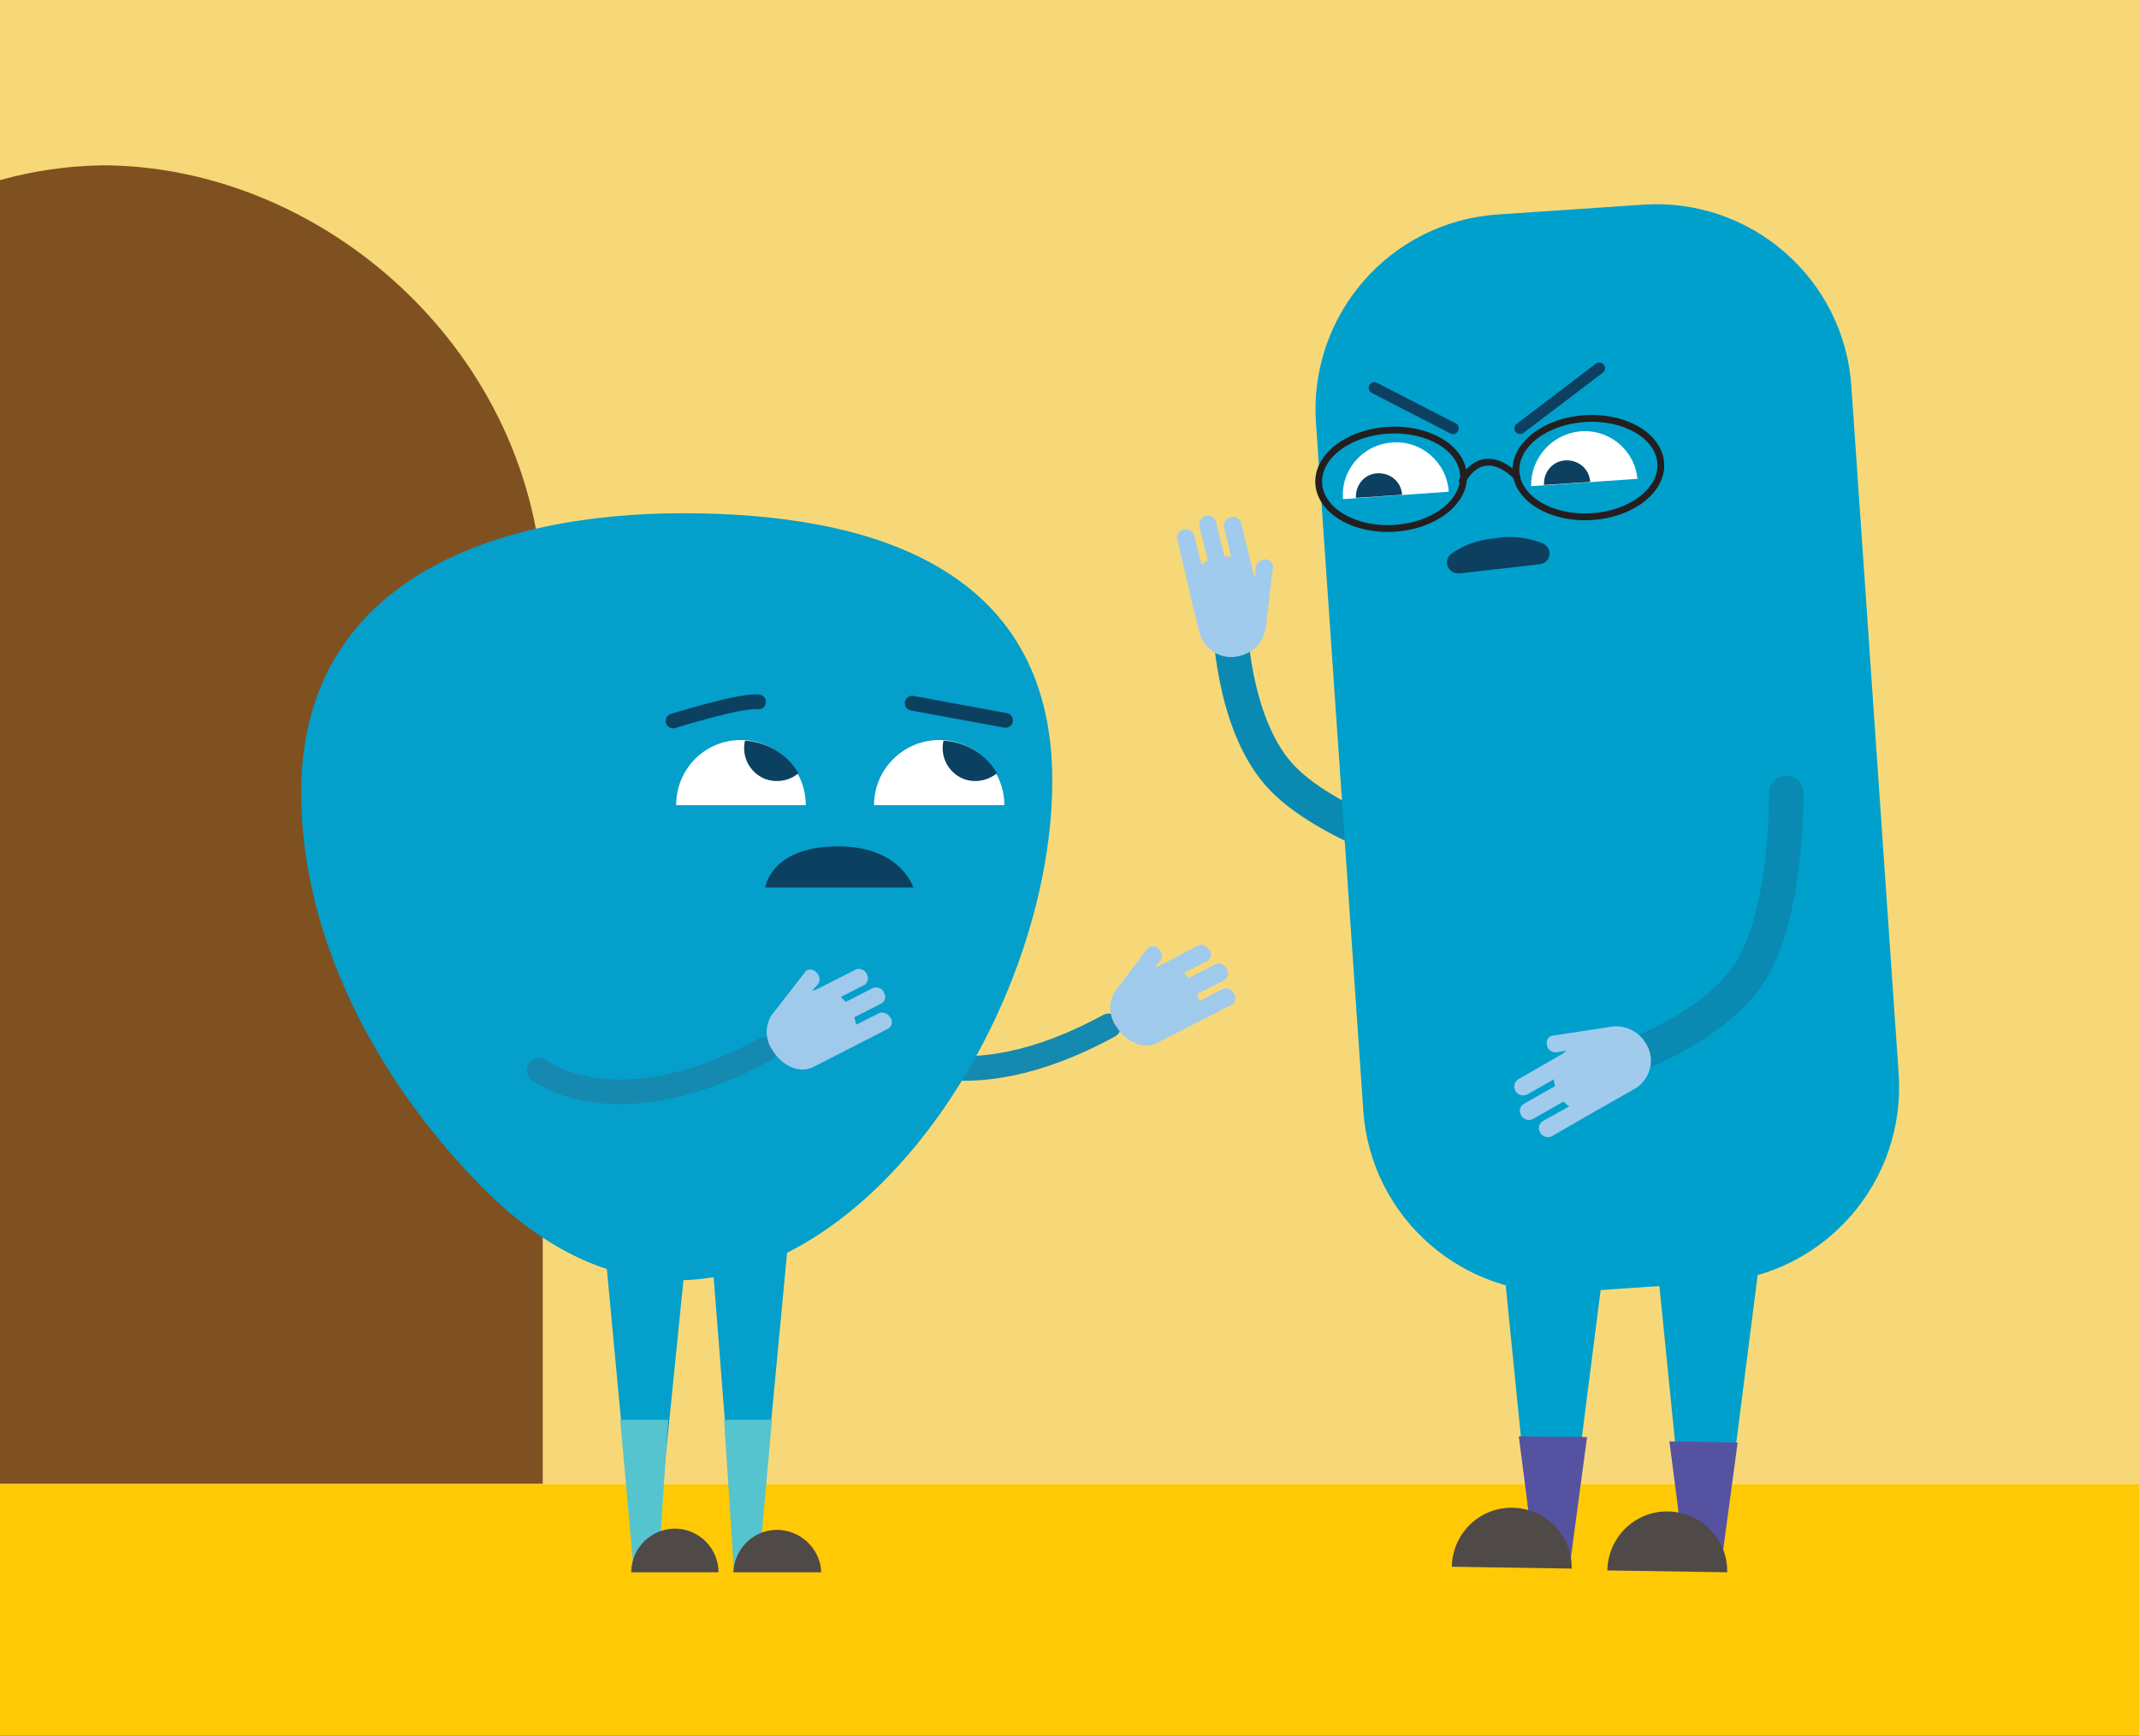<?xml version="1.0" encoding="utf-8"?>
<!-- Generator: Adobe Illustrator 25.0.1, SVG Export Plug-In . SVG Version: 6.00 Build 0)  -->
<svg version="1.1" id="Layer_1" xmlns="http://www.w3.org/2000/svg" xmlns:xlink="http://www.w3.org/1999/xlink" x="0px" y="0px"
	 viewBox="0 0 348 282.4" style="enable-background:new 0 0 348 282.4;" xml:space="preserve">
<rect x="0" y="0" width="348" height="282.4" fill="#333333" stroke="none"/>
<style type="text/css">
	.st0{fill:#F7D878;}
	.st1{fill:none;stroke:#0A8AB2;stroke-width:5.63;stroke-linecap:round;stroke-miterlimit:10;}
	.st2{fill:#A1CBEC;}
	.st3{fill:#7F5120;}
	.st4{fill:#FFCA05;}
	.st5{fill:#00A0CC;}
	.st6{fill:#FFFFFF;}
	.st7{fill:none;stroke:#0D3F60;stroke-width:1.85;stroke-linecap:round;stroke-miterlimit:10;}
	.st8{fill:#0D3F60;}
	.st9{fill:none;stroke:#231F20;stroke-width:1.11;stroke-linecap:round;stroke-miterlimit:10;}
	.st10{fill:#5652A2;}
	.st11{fill:#4F4A47;}
	.st12{fill:none;stroke:#1689B0;stroke-width:4;stroke-linecap:round;stroke-miterlimit:10;}
	.st13{fill:#A0CAEB;}
	.st14{fill:#049FCB;}
	.st15{fill:#0B4060;}
	.st16{fill:#56C4CF;}
	.st17{fill:none;stroke:#0B4060;stroke-width:2.4;stroke-linecap:round;stroke-miterlimit:10;}
</style>
<polyline class="st0" points="348,280.5 348,-1.8 0,-1.8 0,280.5 "/>
<path class="st1" d="M234.6,139.8c0,0-19.2-5.3-26.7-14s-7.8-24.6-7.8-24.6"/>
<path class="st2" d="M205.9,102.3c-0.4,2.2-2,3.9-4.2,4.4c-2.7,0.8-5.6-0.8-6.5-3.5l-1.6-6.5c0,0,0-0.1,0-0.1v-0.1l-2.1-8.8
	c-0.1-0.8,0.4-1.5,1.2-1.6c0.7-0.1,1.4,0.3,1.6,1l1.2,4.8c0.3-0.3,0.6-0.5,1-0.7l-1.4-5.7c-0.1-0.8,0.5-1.5,1.2-1.6
	c0.7-0.1,1.3,0.3,1.5,0.9l1.4,5.7c0.4,0,0.8,0,1.1,0.1l-1.2-4.9c-0.1-0.8,0.5-1.5,1.3-1.6c0.7-0.1,1.3,0.3,1.5,0.9l2,8.2
	c0.1,0.3,0.2,0.5,0.3,0.8l0.1-1.7c0.1-0.7,0.8-1.3,1.5-1.3l0,0c0.7,0,1.3,0.5,1.3,1.2c0,0,0,0.1,0,0.1"/>
<path class="st3" d="M0,29.3c5.4-1.5,10.9-2.3,16.5-2.4l0,0h0.6h0.6l0,0C54.3,27.6,88.4,59,88.4,99c0,3.8-0.1,12.3-0.1,12.3v130.1H0
	V29.3z"/>
<polyline class="st4" points="0,282.5 348,282.5 348,241.5 0,241.5 "/>
<path class="st5" d="M279.4,208.6l-23.7,1.6c-17.5,1.2-32.7-12-33.9-29.5l-7.7-111.9c-1.2-17.5,12-32.7,29.5-33.9l23.7-1.6
	c17.5-1.2,32.7,12,33.9,29.5l7.7,111.9C310.1,192.2,296.9,207.4,279.4,208.6z"/>
<path class="st6" d="M266.4,77.9c-0.5-4.8-4.7-8.2-9.5-7.7c-4.5,0.5-7.9,4.4-7.8,8.9"/>
<path class="st6" d="M235.7,80c-0.3-4.8-4.5-8.4-9.2-8c-4.8,0.3-8.4,4.5-8,9.2l0,0"/>
<line class="st7" x1="260.2" y1="59.9" x2="247.3" y2="69.7"/>
<line class="st7" x1="223.6" y1="63.1" x2="236.4" y2="69.7"/>
<path class="st8" d="M258.7,78.4c-0.1-2.1-1.9-3.6-4-3.5c-2.1,0.1-3.6,1.9-3.5,4l0,0"/>
<path class="st8" d="M228.1,80.5c-0.1-2.1-1.9-3.6-4-3.5c-2.1,0.1-3.6,1.9-3.5,4"/>
<ellipse transform="matrix(0.998 -5.808634e-02 5.808634e-02 0.998 -3.985 15.146)" class="st9" cx="258.5" cy="76.1" rx="11.8" ry="8"/>
<ellipse transform="matrix(0.998 -5.808675e-02 5.808675e-02 0.998 -4.151 13.284)" class="st9" cx="226.4" cy="78" rx="11.8" ry="8"/>
<path class="st9" d="M246.8,77.6c0,0-5.1-5.8-8.9,0.6"/>
<polyline class="st5" points="286.7,201.6 280.6,249.5 274,249.4 269.2,201.5 "/>
<polygon class="st10" points="274.3,255.4 279.9,255.5 282.7,234.7 271.6,234.5 "/>
<path class="st11" d="M261.5,255.5c0.1-5.4,4.5-9.7,9.9-9.6c5.4,0.1,9.7,4.5,9.6,9.9l0,0"/>
<polyline class="st5" points="261.6,200.6 255.5,248.4 248.9,248.3 244.1,200.5 "/>
<polygon class="st10" points="249.8,254.6 255.4,254.7 258.2,233.8 247.1,233.7 "/>
<path class="st11" d="M236.2,254.9c0.1-5.4,4.5-9.7,9.9-9.6c5.4,0.1,9.7,4.5,9.6,9.9l0,0"/>
<path class="st8" d="M250.5,91.8c1-0.1,1.7-1,1.6-1.9c-0.1-0.7-0.5-1.2-1.1-1.5c-2.5-1-5.3-1.3-7.9-0.8c-2.5,0.2-4.9,1-7,2.5
	c-0.8,0.6-0.9,1.7-0.3,2.5c0.4,0.5,1,0.7,1.6,0.7L250.5,91.8z"/>
<path class="st1" d="M290.6,129c0,0,0.3,20-6.1,29.5S263,172.8,263,172.8"/>
<path class="st2" d="M262.4,167c2.2-0.2,4.3,0.9,5.4,2.8c1.5,2.4,0.8,5.6-1.6,7.2l-5.8,3.3l-0.1,0.1h-0.1l-7.8,4.5
	c-0.7,0.3-1.6,0-1.9-0.8c-0.3-0.6-0.1-1.3,0.5-1.7l4.3-2.4c-0.3-0.2-0.7-0.5-0.9-0.8l-5.1,2.9c-0.7,0.3-1.6,0-1.9-0.8
	c-0.3-0.6-0.1-1.3,0.5-1.7l5.1-2.9c-0.1-0.4-0.2-0.7-0.2-1.1l-4.4,2.5c-0.7,0.3-1.6,0-1.9-0.7c-0.3-0.6-0.1-1.4,0.5-1.8l7.3-4.2
	c0.2-0.2,0.4-0.4,0.7-0.5l-1.7,0.3c-0.8,0.1-1.5-0.4-1.6-1.1l0,0c-0.2-0.7,0.1-1.4,0.8-1.6c0,0,0.1,0,0.1,0"/>
<path class="st12" d="M143.6,170.3c0,0,12.4,9.9,36.8-3.4"/>
<path class="st13" d="M181.4,161.3c-1.1,1.8-1,4,0.2,5.7c1.6,2.6,4.6,3.8,6.6,2.7l5.1-2.6l0.1-0.1h0.1l7-3.6
	c0.5-0.4,0.7-1.1,0.3-1.7c0,0,0,0-0.1-0.1c-0.3-0.7-1.1-1-1.8-0.7l-3.8,2c-0.1-0.4-0.2-0.8-0.3-1.2l4.5-2.3c0.5-0.4,0.7-1.1,0.3-1.7
	c0,0,0,0,0-0.1c-0.3-0.6-1-1-1.7-0.8l-4.5,2.3c-0.3-0.3-0.5-0.5-0.8-0.8l3.9-2c0.5-0.4,0.7-1.1,0.3-1.7c0,0,0-0.1-0.1-0.1
	c-0.3-0.6-1.1-1-1.7-0.7l-6.5,3.4c-0.2,0.1-0.5,0.1-0.7,0.2l1-1.1c0.4-0.6,0.3-1.4-0.3-1.9l0,0c-0.4-0.5-1.1-0.6-1.7-0.2
	c0,0,0,0-0.1,0.1"/>
<path class="st14" d="M49,129c0,24.3,13.1,47.9,30,64.7c43.6,43.4,92.2-19.3,92.2-66.7c0-35-30-43.5-60.1-43.5S49,94,49,129z"/>
<path class="st15" d="M148.6,144.4c0,0-2.1-6.9-12.7-6.7s-11.4,6.7-11.4,6.7H148.6z"/>
<path class="st6" d="M163.4,131c0-5.8-4.7-10.6-10.6-10.6c-5.8,0-10.6,4.7-10.6,10.6"/>
<path class="st6" d="M131.1,131c0-5.8-4.7-10.6-10.6-10.6S110,125.2,110,131l0,0"/>
<polyline class="st14" points="111.5,205.2 107,249.9 102.8,249.9 98.1,199.7 "/>
<polyline class="st14" points="128.1,203.3 123.7,249.9 119.4,249.9 115.9,205.2 "/>
<polygon class="st16" points="119.4,255.5 123.4,255.5 125.6,231 117.8,231 "/>
<polygon class="st16" points="103.1,255.5 107.1,255.5 108.7,231 100.9,231 "/>
<path class="st11" d="M133.6,255.8c-0.1-3.9-3.5-7-7.4-6.9c-3.7,0.1-6.7,3.1-6.9,6.9"/>
<path class="st11" d="M116.9,255.8c0-3.9-3.2-7.1-7.1-7.1c-3.9,0-7.1,3.2-7.1,7.1"/>
<line class="st17" x1="163.6" y1="117.2" x2="148.4" y2="114.4"/>
<path class="st17" d="M109.5,117.3c0,0,11.2-3.5,13.9-3.1"/>
<path class="st15" d="M124.4,126.7c-2.4-1-3.8-3.6-3.2-6.2c3.6,0.2,6.9,2.2,8.7,5.3C128.4,127.1,126.2,127.4,124.4,126.7z"/>
<path class="st15" d="M156.7,126.7c-2.4-1-3.8-3.6-3.2-6.2c3.6,0.2,6.9,2.2,8.7,5.3C160.6,127.1,158.5,127.4,156.7,126.7z"/>
<path class="st12" d="M87.7,174.1c0,0,12.4,9.9,36.8-3.4"/>
<path class="st13" d="M125.5,165.2c-1.1,1.8-1,4,0.2,5.7c1.6,2.6,4.5,3.8,6.6,2.7l5.1-2.6l0.1-0.1h0.1l7-3.6
	c0.5-0.4,0.7-1.1,0.3-1.7c0,0,0,0-0.1-0.1c-0.3-0.6-1.1-0.9-1.7-0.7l-3.8,1.9c-0.1-0.4-0.2-0.8-0.3-1.2l4.5-2.3
	c0.5-0.4,0.7-1.1,0.3-1.7c0,0,0,0,0-0.1c-0.3-0.6-1.1-0.9-1.7-0.7l-4.5,2.3c-0.3-0.3-0.5-0.5-0.8-0.8l3.9-2c0.5-0.4,0.7-1.1,0.3-1.7
	c0,0,0,0,0-0.1c-0.3-0.6-1.1-0.9-1.7-0.7l-6.5,3.3c-0.2,0.1-0.5,0.1-0.7,0.2l1-1.1c0.4-0.6,0.3-1.4-0.3-1.9l0,0
	c-0.4-0.5-1.1-0.6-1.6-0.3c0,0-0.1,0.1-0.1,0.1"/>
</svg>
